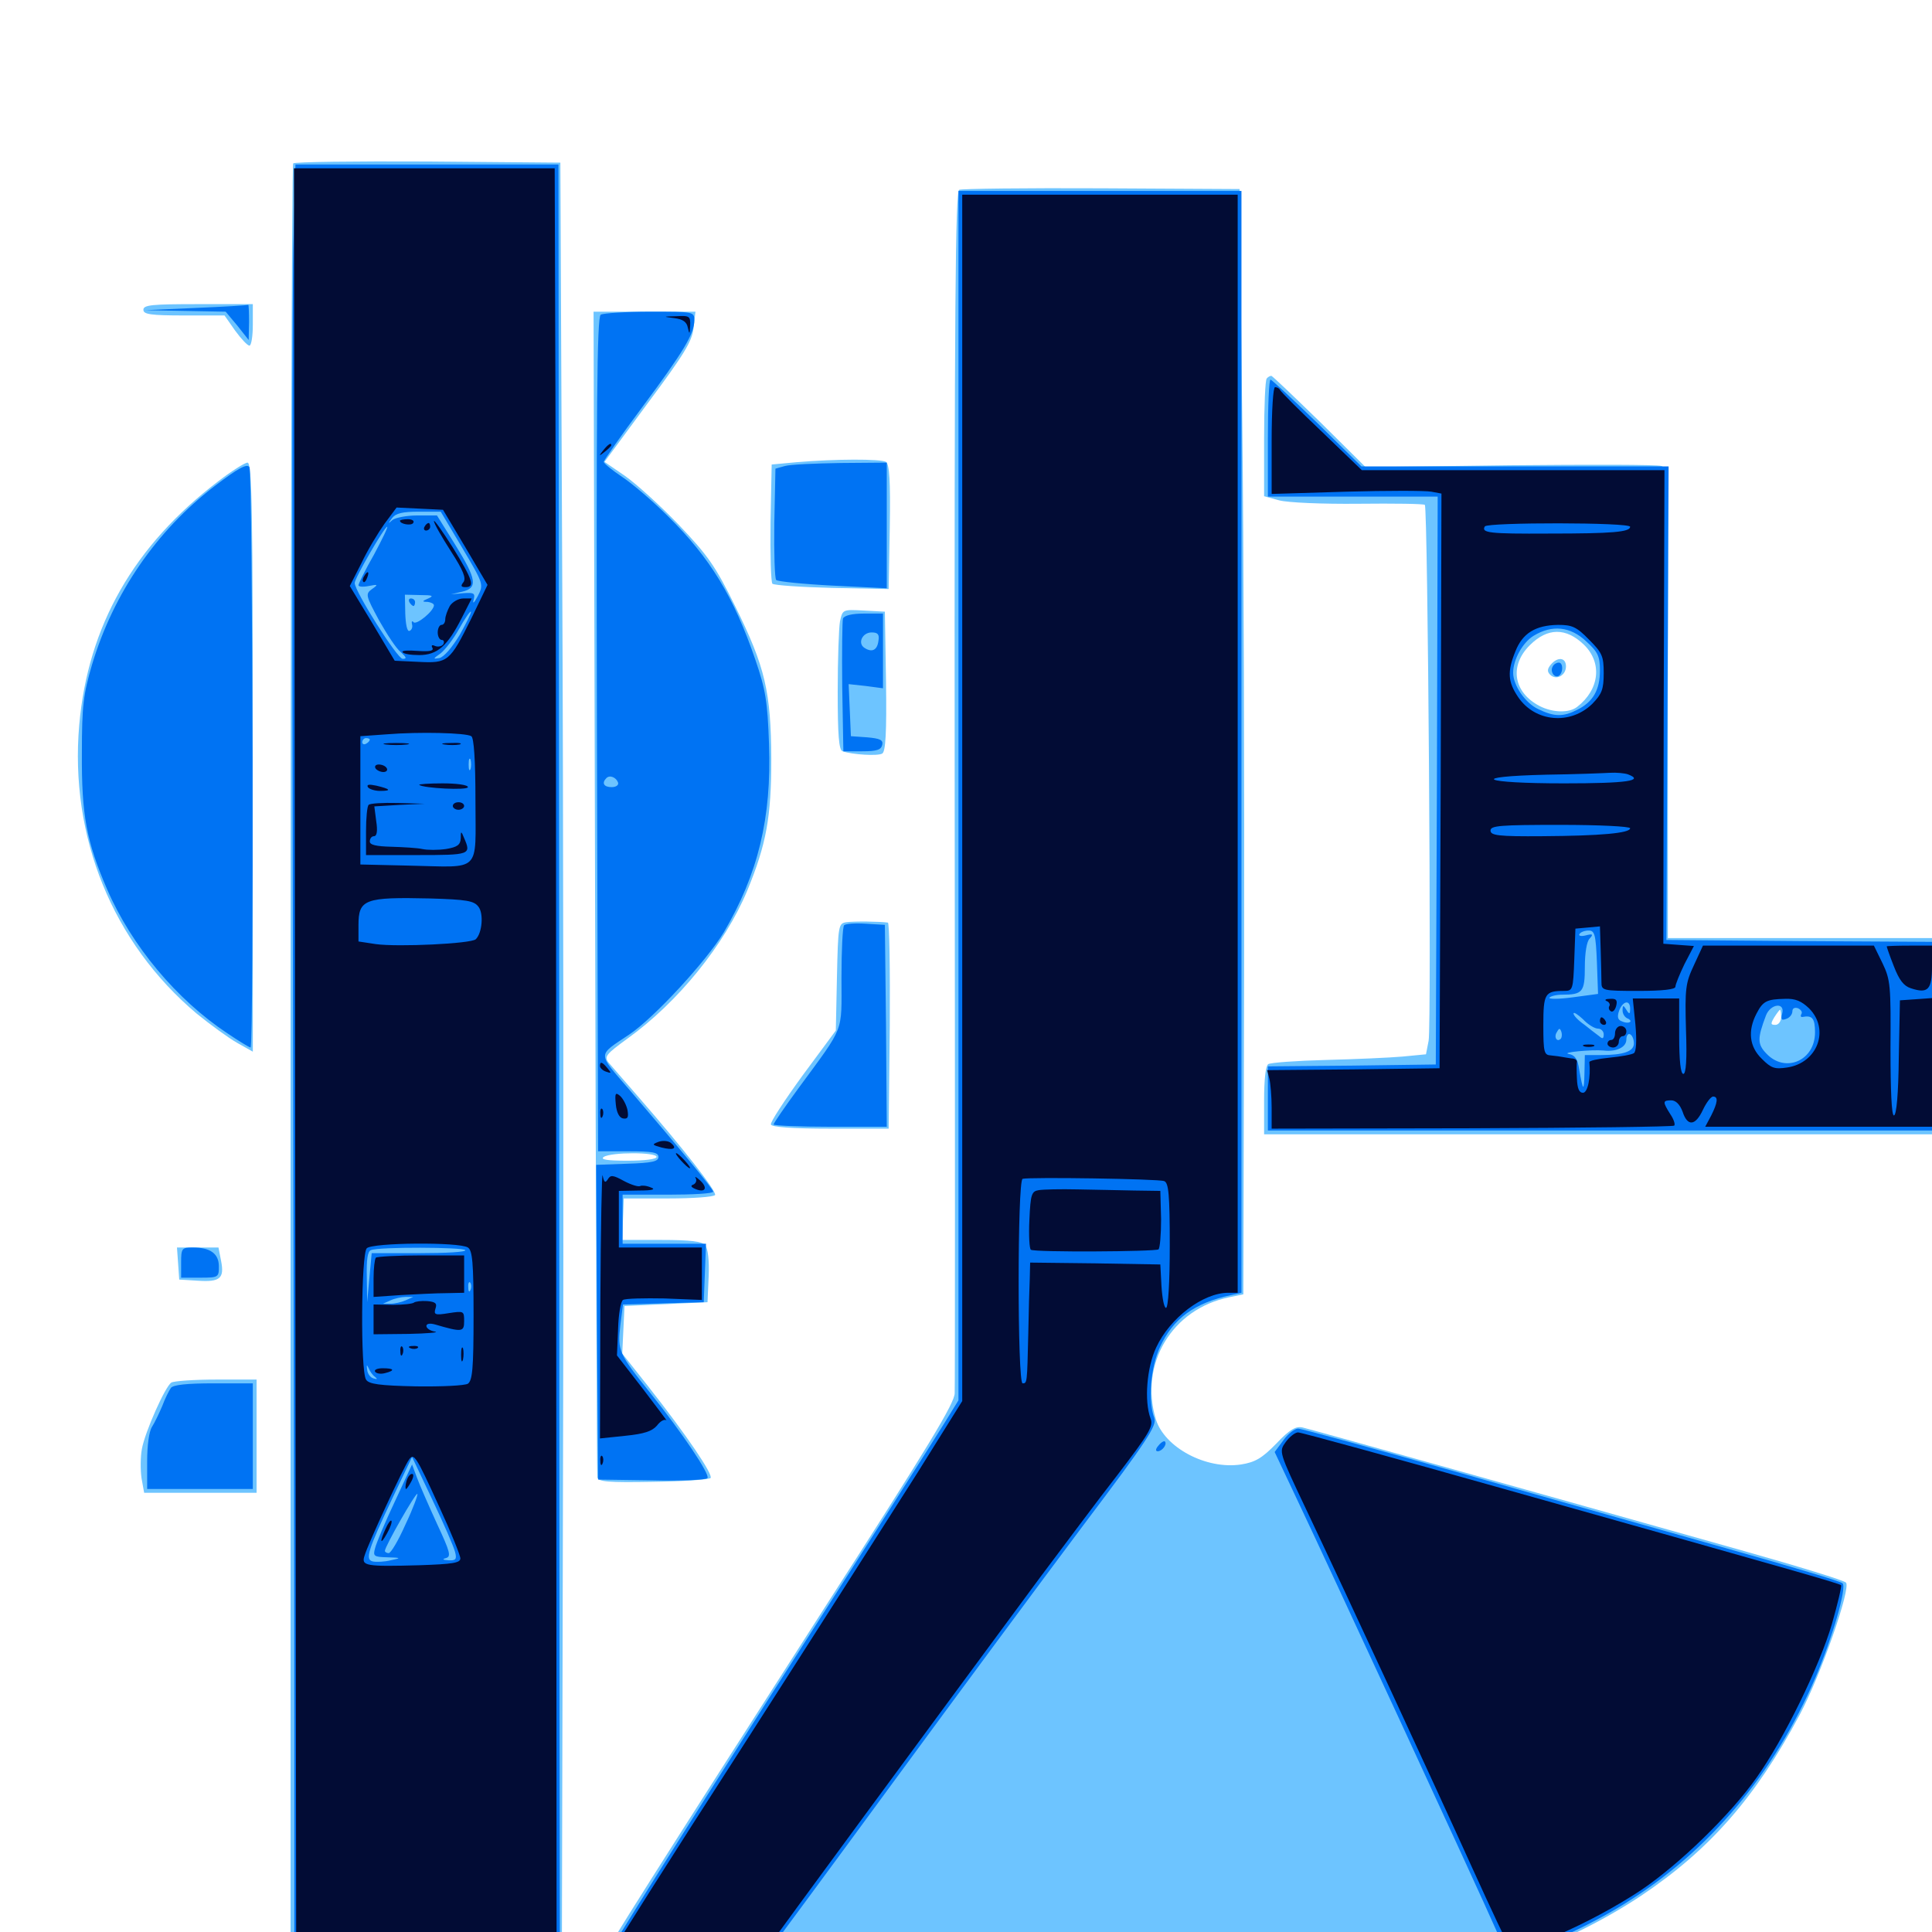 <svg xmlns="http://www.w3.org/2000/svg" viewBox="0 -1000 1000 1000">
	<path fill="#6dc4ff" d="M151.758 -915.43C150.977 -914.844 150.391 -705.078 150.391 -449.609V14.844H220.703H290.82L291.406 -235.742C291.797 -373.438 291.602 -582.812 291.016 -700.977L290.039 -915.82L221.484 -916.406C183.789 -916.602 152.539 -916.211 151.758 -915.43ZM496.484 -901.758C494.531 -900.977 493.945 -842.969 494.141 -591.992C494.336 -422.07 494.336 -281.25 494.141 -278.906C494.141 -273.828 481.055 -252.148 426.758 -167.773C339.453 -31.641 312.5 10.938 312.5 12.891C312.5 15.625 395.703 15.625 397.461 12.891C398.242 11.523 399.805 11.523 402.344 12.891C406.25 15.039 763.086 15.625 771.094 13.672C773.438 12.891 775.391 11.133 775.391 9.375C775.391 6.836 775.781 6.836 777.93 9.961C780.469 13.281 781.055 13.281 792.188 9.961C807.812 5.078 831.25 -6.641 849.414 -18.75C884.961 -42.578 908.594 -69.531 931.445 -112.305C942.578 -133.203 958.203 -178.125 955.469 -180.859C954.297 -182.031 930.859 -189.258 903.125 -197.07C789.648 -229.102 678.516 -260.156 674.219 -261.133C670.703 -261.914 667.578 -260.156 660.547 -252.734C653.125 -245.117 649.609 -243.164 642.383 -241.992C624.219 -239.258 602.734 -250.781 598.242 -265.43C589.648 -294.141 606.641 -322.461 636.133 -328.516L643.555 -330.078L643.945 -497.852C644.141 -590.234 643.75 -718.945 642.969 -783.984L641.602 -902.148L570.312 -902.539C531.055 -902.734 497.852 -902.344 496.484 -901.758ZM74.219 -839.648C74.219 -837.305 77.93 -836.719 95.312 -836.719H116.211L121.68 -828.906C124.805 -824.609 128.125 -821.094 129.102 -821.094C130.078 -821.094 130.859 -825.977 130.859 -831.836V-842.578H102.539C78.711 -842.578 74.219 -842.188 74.219 -839.648ZM308.008 -538.477C308.398 -373.242 308.984 -236.914 309.18 -235.352C309.57 -233.008 314.844 -232.617 337.891 -233.008C353.516 -233.203 366.797 -234.18 367.773 -234.961C369.336 -236.523 355.664 -256.836 335.352 -282.617L322.07 -299.414L322.656 -311.719L323.242 -324.023L344.727 -325L366.211 -325.977L366.797 -339.258C367.188 -347.461 366.406 -353.711 365.039 -355.469C363.477 -357.422 357.617 -358.203 342.383 -358.203H322.07L322.461 -368.945L322.852 -379.688H345.898C358.594 -379.688 369.336 -380.469 370.117 -381.445C371.094 -383.203 354.102 -405.078 330.273 -432.422C323.242 -440.43 316.406 -448.438 314.844 -450.195C312.695 -453.125 313.867 -454.492 324.609 -462.305C350.977 -481.25 375 -510.938 386.719 -538.867C396.68 -563.086 399.219 -576.953 399.219 -607.227C399.023 -641.992 396.094 -654.688 380.664 -685.938C370.312 -707.031 366.406 -712.5 351.367 -728.32C341.797 -738.281 329.297 -749.609 323.438 -753.711L312.891 -760.938L335.352 -791.406C354.102 -816.602 358.203 -823.242 358.984 -830.273L359.961 -838.672H333.594H307.227ZM339.844 -401.172C339.844 -400 333.594 -399.219 324.805 -399.219C314.258 -399.219 310.547 -399.805 312.5 -401.172C316.406 -403.711 339.844 -403.711 339.844 -401.172ZM655.664 -804.102C654.883 -803.516 654.297 -789.453 654.297 -773.047V-743.164L662.109 -741.016C666.602 -739.844 684.18 -739.062 703.125 -739.258C721.484 -739.453 736.914 -739.258 737.5 -738.672C739.062 -737.109 741.016 -469.531 739.453 -461.328L738.086 -454.297L725.977 -453.125C719.336 -452.539 701.562 -451.758 686.328 -451.367C671.094 -450.977 657.812 -450 656.445 -449.219C655.078 -448.242 654.297 -441.406 654.297 -430.273V-412.891H827.148H1000V-463.672V-514.453H931.641H863.281V-635.938C863.477 -750.781 863.281 -757.617 859.961 -758.789C858.008 -759.57 822.852 -759.57 781.641 -759.18L706.836 -758.203L683.008 -781.836C669.727 -794.727 658.594 -805.469 658.008 -805.469C657.422 -805.469 656.25 -804.883 655.664 -804.102ZM819.727 -666.406C829.492 -657.031 827.93 -643.164 816.406 -634.18C812.305 -630.859 803.711 -631.055 796.875 -634.57C783.398 -641.602 781.055 -655.273 791.797 -666.016C800.977 -675.195 810.547 -675.195 819.727 -666.406ZM921.875 -473.438C921.875 -471.289 920.508 -469.531 918.945 -469.531C916.406 -469.531 916.406 -470.117 918.359 -473.438C919.727 -475.586 921.094 -477.344 921.289 -477.344C921.68 -477.344 921.875 -475.586 921.875 -473.438ZM802.734 -656.055C800.781 -653.711 800.781 -652.344 802.344 -650.781C805.469 -647.656 810.547 -650.391 810.547 -655.078C810.547 -659.766 806.25 -660.156 802.734 -656.055ZM412.109 -760.742L399.414 -759.57L398.828 -729.492C398.633 -712.891 399.023 -698.633 399.805 -697.852C400.781 -697.07 414.648 -696.094 430.664 -695.703L459.961 -695.117L460.547 -727.148C460.938 -751.562 460.352 -759.57 458.594 -760.938C455.859 -762.5 432.422 -762.5 412.109 -760.742ZM113.086 -750.977C69.336 -717.773 45.508 -675.977 41.016 -624.805C35.938 -566.797 58.398 -511.914 101.758 -475.391C108.984 -469.531 118.359 -462.695 122.852 -460.156L130.859 -455.664V-608.008C130.859 -734.766 130.469 -760.547 128.125 -760.547C126.758 -760.547 119.922 -756.25 113.086 -750.977ZM434.766 -678.32C434.18 -675 433.594 -658.594 433.594 -641.992C433.594 -619.727 434.18 -611.719 436.133 -611.133C441.211 -609.375 454.492 -608.594 456.641 -609.961C458.398 -610.938 458.984 -620.898 458.594 -647.461L458.008 -683.398L447.07 -683.984C436.133 -684.57 436.133 -684.57 434.766 -678.32ZM438.086 -522.656C433.984 -522.07 433.789 -521.094 433.203 -494.336L432.617 -466.602L415.43 -443.359C406.055 -430.469 398.633 -419.141 399.023 -417.969C399.414 -416.602 409.766 -415.82 429.883 -415.82H459.961L460.547 -469.141C460.742 -498.242 460.352 -522.461 459.57 -522.461C455.469 -523.047 441.992 -523.242 438.086 -522.656ZM92.188 -346.094L92.773 -337.695L102.344 -337.109C113.867 -336.328 116.211 -338.281 114.453 -347.266L113.086 -354.297H102.344H91.602ZM88.672 -284.375C85.547 -282.422 75 -258.789 73.438 -250C72.656 -245.898 72.656 -239.062 73.242 -234.961L74.609 -227.344H103.711H132.812V-256.641V-285.938H111.914C100.195 -285.938 89.844 -285.156 88.672 -284.375Z"/>
	<path fill="#0073f3" d="M151.953 -876.367C151.172 -855.078 151.172 -699.219 151.562 -530.078C151.953 -360.938 152.344 -168.945 152.344 -103.516V15.234L221.289 14.453C274.414 14.062 290.039 13.281 289.844 11.328C289.648 10.156 289.453 -198.828 289.453 -452.93L289.062 -914.844H221.094H152.93ZM239.258 -716.406C250.391 -697.656 250.391 -697.461 247.266 -691.406C245.508 -688.086 244.531 -687.109 245.117 -689.453C246.094 -692.969 245.312 -693.359 239.844 -692.969L233.398 -692.383L239.258 -693.75C247.461 -695.703 246.68 -700.195 235.547 -718.164L226.172 -733.203H216.016C210.352 -733.203 204.688 -732.031 203.125 -730.859C200.781 -728.711 200.781 -728.906 202.93 -731.836C204.883 -734.375 208.398 -735.156 216.797 -735.156H228.125ZM193.555 -712.891C189.062 -705.078 185.547 -697.852 185.547 -697.07C185.547 -696.289 187.891 -696.094 190.82 -696.68C195.703 -697.656 195.898 -697.461 192.578 -695.117C189.062 -692.578 189.258 -691.797 196.094 -679.102C200.195 -671.875 205.078 -664.258 207.422 -662.5C210.352 -659.766 210.742 -658.984 208.398 -658.984C205.664 -658.984 183.594 -693.945 183.594 -698.242C183.594 -700.781 199.023 -727.344 200.391 -727.344C200.977 -727.344 197.852 -720.898 193.555 -712.891ZM221.68 -690.234C218.359 -688.867 218.359 -688.477 221.289 -688.477C223.047 -688.281 224.609 -687.5 224.609 -686.719C224.609 -683.789 215.625 -676.367 214.062 -677.93C213.281 -678.906 212.891 -678.32 213.281 -676.758C213.672 -675.391 213.086 -673.828 211.914 -673.438C210.742 -673.047 209.961 -676.758 209.766 -682.422L209.57 -692.188L217.578 -691.992C223.828 -691.992 224.805 -691.602 221.68 -690.234ZM237.891 -671.289C233.984 -664.844 229.688 -659.766 227.344 -659.375C224.023 -658.789 224.023 -658.984 227.93 -661.719C230.273 -663.477 234.766 -669.336 237.695 -674.609C240.625 -679.883 243.359 -683.789 243.75 -683.398C244.141 -683.008 241.406 -677.539 237.891 -671.289ZM191.406 -617.188C191.406 -616.602 190.625 -615.625 189.453 -615.039C188.477 -614.453 187.5 -614.844 187.5 -615.82C187.5 -616.992 188.477 -617.969 189.453 -617.969C190.625 -617.969 191.406 -617.578 191.406 -617.188ZM243.555 -601.953C242.969 -600.586 242.578 -601.562 242.578 -604.297C242.578 -607.031 242.969 -608.008 243.555 -606.836C243.945 -605.469 243.945 -603.125 243.555 -601.953ZM242.773 -587.305C243.945 -587.891 242.969 -588.281 240.234 -588.281C237.5 -588.281 236.523 -587.891 237.891 -587.305C239.062 -586.914 241.406 -586.914 242.773 -587.305ZM214.453 -554.102C219.531 -554.492 215.234 -554.688 205.078 -554.688C194.922 -554.688 190.625 -554.492 195.898 -554.102C200.977 -553.711 209.18 -553.711 214.453 -554.102ZM237.891 -554.102C239.648 -554.688 238.086 -555.078 234.375 -555.078C230.664 -555.078 229.102 -554.688 231.055 -554.102C232.812 -553.711 235.938 -553.711 237.891 -554.102ZM240.82 -352.93C241.406 -351.953 230.664 -351.367 217.188 -351.367H192.383L191.211 -338.672L190.039 -325.977L189.844 -339.062C189.648 -347.852 190.234 -352.344 191.992 -352.93C195.898 -354.688 239.844 -354.492 240.82 -352.93ZM243.555 -332.422C242.969 -330.859 242.383 -331.445 242.383 -333.594C242.188 -335.742 242.773 -336.914 243.359 -336.133C243.945 -335.547 244.141 -333.789 243.555 -332.422ZM209.961 -326.953C207.812 -325.977 204.297 -325.195 202.148 -325.195H198.242L202.148 -326.953C204.297 -327.93 207.812 -328.711 209.961 -328.711H213.867ZM194.141 -287.305C195.508 -286.133 195.312 -285.938 193.359 -286.523C191.797 -286.914 190.234 -288.867 190.039 -291.016C189.648 -293.555 189.844 -293.945 190.82 -291.797C191.406 -290.234 192.969 -288.086 194.141 -287.305ZM241.211 -285.938C242.773 -288.281 241.992 -288.281 238.281 -285.938C236.523 -284.766 236.328 -283.984 237.695 -283.984C238.867 -283.984 240.625 -284.961 241.211 -285.938ZM205.664 -284.57C206.836 -285.156 205.469 -285.547 202.148 -285.547C199.023 -285.547 197.852 -285.156 199.805 -284.57C201.562 -284.18 204.297 -284.18 205.664 -284.57ZM235.547 -196.68C236.523 -192.969 235.938 -192.188 232.227 -192.383C229.102 -192.578 228.711 -192.969 230.859 -193.555C233.594 -194.336 233.008 -196.68 226.172 -211.328C221.875 -220.703 217.188 -231.445 215.82 -235.156L213.281 -241.992L204.297 -222.656C199.219 -211.914 194.727 -201.172 194.141 -198.633C192.969 -194.531 193.555 -194.141 200.391 -193.945C207.812 -193.75 207.812 -193.555 202.148 -192.383C199.023 -191.602 194.922 -191.406 192.969 -191.797C188.867 -192.773 190.234 -197.266 203.516 -225.391L213.281 -245.898L223.828 -223.633C229.688 -211.328 234.961 -199.219 235.547 -196.68ZM209.961 -211.133C206.25 -202.734 202.344 -196.094 201.172 -196.094C200.195 -196.094 199.219 -196.68 199.219 -197.266C199.219 -199.609 215.234 -227.539 216.016 -226.758C216.406 -226.367 213.867 -219.336 209.961 -211.133ZM211.914 -688.281C212.5 -687.305 213.477 -686.328 214.062 -686.328C214.453 -686.328 214.844 -687.305 214.844 -688.281C214.844 -689.453 213.867 -690.234 212.695 -690.234C211.719 -690.234 211.328 -689.453 211.914 -688.281ZM496.094 -588.281V-275.195L488.867 -263.477C484.961 -257.031 444.531 -193.555 398.828 -122.266C353.32 -50.977 315.82 8.594 315.625 10.352C315.43 12.891 320.703 13.281 355.469 13.086C391.797 12.891 395.703 12.5 398.438 9.18C400 7.227 428.711 -31.641 461.914 -76.953C495.312 -122.461 539.648 -182.422 560.742 -210.547C594.336 -255.078 598.828 -262.109 597.461 -266.016C594.141 -274.805 595.508 -292.188 600.391 -302.734C607.227 -317.578 618.164 -325.586 637.305 -329.688L642.578 -330.859V-616.016V-901.172H569.336H496.094ZM101.562 -840.625L75.195 -839.453L96.094 -839.062L116.797 -838.672L122.852 -831.445L128.711 -824.023L128.906 -833.398C128.906 -838.477 128.711 -842.383 128.516 -842.188C128.125 -841.992 116.016 -841.211 101.562 -840.625ZM310.938 -837.109C308.984 -835.742 308.594 -791.016 308.984 -619.727L309.57 -404.102H325.195C337.695 -404.102 340.82 -403.516 340.82 -401.172C340.82 -398.828 337.5 -398.047 324.609 -397.656L308.594 -397.07L308.984 -315.625L309.57 -234.18L337.305 -233.789C352.539 -233.398 365.43 -233.984 366.211 -234.961C367.383 -237.109 353.516 -257.812 336.523 -279.102C320.312 -299.219 319.531 -300.977 321.094 -314.062L322.461 -324.805L343.359 -325.391L364.258 -325.977L364.844 -341.211L365.43 -356.25H343.75H322.266V-368.945V-381.641H345.703C358.594 -381.641 369.141 -382.227 369.141 -383.203C369.141 -384.57 351.562 -405.859 325.781 -435.938C308.984 -455.469 308.984 -453.32 325.586 -464.453C338.477 -473.047 365.625 -502.539 374.609 -517.383C392.383 -547.656 399.414 -576.562 398.047 -614.844C397.266 -636.914 396.289 -642.969 391.016 -658.398C379.883 -691.016 367.578 -711.328 345.508 -733.008C337.891 -740.625 327.344 -749.609 322.07 -753.125C316.797 -756.641 312.5 -760.156 312.5 -760.938C312.5 -761.719 321.484 -774.609 332.422 -789.258C354.102 -818.359 359.375 -827.344 359.375 -834.18C359.375 -838.672 358.984 -838.672 336.523 -838.672C323.828 -838.672 312.305 -837.891 310.938 -837.109ZM319.922 -594.922C320.312 -593.555 318.75 -592.578 316.602 -592.578C312.5 -592.578 311.328 -594.727 313.867 -597.266C315.625 -599.023 318.945 -597.656 319.922 -594.922ZM656.25 -773.242V-742.969H700.195H744.141L743.75 -596.094L743.164 -449.023L699.805 -448.438L656.25 -448.047V-431.445V-414.844H828.125H1000V-463.672V-512.5L931.25 -512.891L862.5 -513.477L863.086 -636.133L863.672 -758.594H784.18H704.688L681.836 -781.055C669.141 -793.359 658.203 -803.516 657.617 -803.516C656.836 -803.516 656.25 -789.844 656.25 -773.242ZM821.094 -667.969C827.148 -662.5 828.125 -660.156 828.125 -652.93C828.125 -642.969 824.609 -636.719 816.406 -632.617C809.18 -628.906 804.492 -628.906 796.094 -633.008C789.453 -636.133 783.203 -645.312 783.203 -651.758C783.203 -658.594 788.086 -667.383 793.75 -670.898C803.32 -676.758 812.891 -675.781 821.094 -667.969ZM826.562 -501.953L827.148 -485.547L814.062 -483.789C806.836 -482.812 801.562 -482.812 801.953 -483.594C802.539 -484.375 805.469 -485.156 808.594 -485.156C819.141 -485.156 820.312 -486.523 820.312 -499.609C820.312 -506.641 821.289 -512.891 822.852 -514.258C824.805 -516.406 824.414 -516.797 820.703 -515.82C818.359 -515.234 816.797 -515.625 817.578 -516.602C818.164 -517.578 820.312 -518.359 822.266 -518.359C825.391 -518.359 825.977 -516.406 826.562 -501.953ZM843.75 -477.93C843.75 -475 843.359 -474.805 841.797 -477.344C840.234 -479.883 839.844 -479.883 839.844 -476.953C839.844 -475.195 841.016 -473.438 842.383 -472.852C843.555 -472.461 844.336 -471.484 843.75 -471.094C843.164 -470.508 841.406 -470.508 839.648 -471.289C837.305 -472.07 836.914 -473.633 838.086 -476.953C840.039 -482.031 843.75 -482.617 843.75 -477.93ZM922.461 -475.391C921.68 -472.266 922.07 -471.68 924.609 -472.656C926.367 -473.242 927.734 -475 927.734 -476.562C927.734 -478.125 928.906 -478.711 930.664 -478.125C932.227 -477.344 933.008 -476.172 932.422 -475.195C931.836 -474.219 932.031 -473.438 933.008 -473.633C938.086 -474.609 939.453 -472.852 939.453 -465.625C939.453 -450.977 924.023 -444.336 914.258 -454.688C909.57 -459.57 909.57 -462.5 914.062 -474.414C916.406 -480.469 924.023 -481.445 922.461 -475.391ZM827.148 -467.578C828.711 -467.578 830.078 -466.211 830.078 -464.648C830.078 -462.305 829.492 -462.109 827.734 -463.672C826.367 -464.648 822.852 -467.383 819.922 -469.727C816.797 -471.875 814.453 -474.414 814.453 -475.391C814.453 -476.367 816.602 -475 819.336 -472.461C821.875 -469.727 825.391 -467.578 827.148 -467.578ZM807.812 -462.305C805.859 -460.352 804.102 -463.281 805.859 -465.82C807.031 -467.969 807.422 -467.969 808.203 -465.82C808.594 -464.453 808.398 -462.891 807.812 -462.305ZM845.703 -459.961C845.703 -455.859 840.625 -453.906 828.711 -453.906H820.312L820.117 -444.727C819.922 -434.57 819.336 -435.156 817.383 -446.484C816.602 -451.758 815.234 -453.906 811.914 -454.492C807.812 -455.273 823.828 -456.836 830.078 -456.25C836.719 -455.469 841.797 -458.008 841.797 -461.914C841.797 -464.062 842.773 -465.234 843.75 -464.648C844.922 -464.062 845.703 -461.914 845.703 -459.961ZM806.055 -456.641C806.836 -457.227 805.664 -457.812 803.516 -457.617C801.367 -457.617 800.781 -457.031 802.344 -456.445C803.711 -455.859 805.469 -456.055 806.055 -456.641ZM803.711 -655.078C802.148 -652.539 804.492 -648.828 806.836 -650.195C809.18 -651.758 809.18 -657.031 806.836 -657.031C805.664 -657.031 804.297 -656.25 803.711 -655.078ZM111.133 -748.438C81.055 -725.391 58.789 -693.164 47.656 -656.055C43.164 -640.625 42.383 -634.961 42.383 -610.156C42.188 -578.125 44.727 -564.453 55.469 -539.648C68.164 -510.352 91.406 -482.617 117.578 -465.234C123.633 -461.133 129.102 -457.812 129.688 -457.812C131.445 -457.812 130.859 -755.273 129.102 -758.203C127.93 -760.156 123.438 -757.812 111.133 -748.438ZM406.25 -758.789L401.367 -757.422L400.781 -729.297C400.586 -713.867 400.977 -700.586 401.758 -699.805C402.539 -699.023 415.82 -697.656 431.25 -696.875L458.984 -695.508V-728.125V-760.547L435.156 -760.352C421.875 -760.156 408.984 -759.57 406.25 -758.789ZM436.328 -679.883C435.938 -678.516 435.742 -662.5 435.938 -644.336L436.523 -611.133H446.289C453.906 -611.133 456.055 -611.914 456.641 -614.453C457.227 -616.992 455.469 -617.773 448.828 -618.359L440.43 -618.945L439.844 -632.422L439.258 -645.898L448.242 -644.922L457.031 -643.75V-663.086V-682.422H447.266C441.016 -682.422 437.109 -681.445 436.328 -679.883ZM454.688 -668.359C454.102 -663.477 451.367 -662.109 447.461 -664.648C443.75 -666.992 446.289 -672.656 451.172 -672.656C454.297 -672.656 455.273 -671.68 454.688 -668.359ZM436.914 -521.094C436.133 -520.312 435.547 -508.008 435.547 -493.945C435.547 -464.844 437.5 -469.727 413.281 -436.719C406.25 -427.148 400.391 -418.555 400.391 -417.969C400.391 -417.383 413.672 -416.797 429.688 -416.797H458.984L458.594 -469.141L458.008 -521.289L448.242 -521.875C442.773 -522.266 437.695 -521.875 436.914 -521.094ZM93.75 -346.484V-338.672H103.516C113.086 -338.672 113.281 -338.867 113.281 -344.531C113.281 -351.172 108.789 -354.297 99.805 -354.297C94.141 -354.297 93.75 -353.906 93.75 -346.484ZM88.477 -281.641C87.5 -280.273 85.352 -275.977 83.984 -272.266C82.422 -268.555 80.078 -263.672 78.711 -261.523C77.148 -259.18 76.172 -251.953 76.172 -243.555V-229.297H103.516H130.859V-256.641V-283.984H110.547C96.68 -283.984 89.648 -283.203 88.477 -281.641ZM664.258 -254.492L659.766 -248.438L672.852 -220.703C686.328 -192.383 764.648 -23.242 774.414 -0.977C779.883 11.133 780.078 11.328 786.523 10.352C796.68 8.594 822.852 -3.32 841.211 -14.844C884.57 -41.797 918.164 -81.641 939.648 -131.641C948.242 -151.758 956.055 -178.32 953.711 -180.469C952.93 -181.445 926.758 -189.258 895.508 -198.047C864.453 -206.836 801.953 -224.414 756.836 -237.305C711.914 -250 673.633 -260.547 671.875 -260.547C670.117 -260.547 666.602 -257.812 664.258 -254.492ZM599.609 -251.758C598.047 -250 598.047 -248.828 599.219 -248.828C601.562 -248.828 604.297 -252.539 602.93 -253.906C602.539 -254.297 600.977 -253.516 599.609 -251.758ZM769.141 8.008C768.555 8.594 686.133 9.18 586.133 9.18C468.359 8.984 404.297 9.766 404.297 10.938C404.297 12.305 469.141 12.891 588.867 12.891C751.953 12.891 773.242 12.5 772.266 9.961C770.898 6.641 770.703 6.641 769.141 8.008Z"/>
	<path fill="#020c35" d="M152.734 -450L153.32 12.891H208.398C243.164 12.891 263.867 12.109 264.648 10.938C265.234 9.766 267.773 9.375 270.117 9.766C272.461 10.352 277.539 11.133 281.25 11.719L288.086 12.891L287.891 -328.516C287.891 -516.211 287.695 -724.414 287.5 -791.406L287.109 -912.891H219.531H152.148ZM240.82 -716.797L252.344 -697.266L243.945 -679.883C232.812 -657.422 231.836 -656.641 216.602 -657.422L204.297 -658.008L192.773 -677.344L181.055 -696.68L187.109 -708.594C190.234 -715.234 195.703 -724.219 199.023 -728.906L205.273 -737.305L217.383 -736.719L229.297 -736.133ZM243.945 -618.945C245.312 -618.164 246.094 -606.445 246.094 -585.742C246.094 -547.656 249.609 -551.172 211.914 -551.953L186.523 -552.539V-585.742V-618.945L200.195 -619.922C217.188 -621.289 241.211 -620.703 243.945 -618.945ZM247.656 -530.664C250.391 -527.148 249.609 -517.188 246.289 -513.867C243.945 -511.523 205.859 -509.766 194.531 -511.328L185.547 -512.695V-521.094C185.547 -534.57 188.672 -535.742 222.656 -534.961C241.602 -534.375 245.312 -533.789 247.656 -530.664ZM242.188 -354.297C244.531 -352.734 245.117 -346.68 245.117 -319.141C245.117 -291.602 244.531 -285.547 242.188 -283.789C240.43 -282.812 228.906 -282.227 215.234 -282.422C196.484 -282.812 190.82 -283.594 189.453 -285.938C186.523 -290.43 186.914 -350.977 189.844 -353.906C192.773 -356.836 237.695 -357.227 242.188 -354.297ZM227.344 -220.117C233.398 -207.031 238.281 -194.922 238.281 -193.359C238.281 -191.016 234.18 -190.43 217.383 -189.844C189.258 -189.062 186.914 -189.453 188.672 -194.727C190.234 -200.391 209.18 -241.211 211.719 -244.531C214.258 -248.047 215.234 -246.68 227.344 -220.117ZM207.031 -730.469C207.031 -730.859 208.789 -731.25 211.133 -731.25C213.281 -731.25 214.648 -730.469 213.867 -729.297C212.891 -727.734 207.031 -728.711 207.031 -730.469ZM224.609 -730.273C224.609 -729.102 228.516 -722.266 233.398 -714.648C239.844 -704.688 241.406 -700.586 239.844 -698.633C238.281 -696.68 238.672 -696.094 241.016 -696.094C245.898 -696.094 244.727 -699.805 234.375 -716.602C228.906 -725.195 224.609 -731.25 224.609 -730.273ZM219.727 -727.344C219.141 -726.367 219.531 -725.391 220.508 -725.391C221.68 -725.391 222.656 -726.367 222.656 -727.344C222.656 -728.516 222.266 -729.297 221.875 -729.297C221.289 -729.297 220.312 -728.516 219.727 -727.344ZM188.477 -701.758C187.695 -700.586 187.5 -699.414 188.086 -698.828C188.477 -698.242 189.453 -699.219 190.039 -700.977C191.406 -704.297 190.234 -704.883 188.477 -701.758ZM232.812 -686.328C231.641 -684.18 230.469 -681.055 230.469 -679.492C230.469 -677.93 229.688 -676.562 228.516 -676.562C227.539 -676.562 226.562 -674.805 226.562 -672.656C226.562 -670.508 227.539 -668.75 228.711 -668.75C229.688 -668.75 230.078 -667.773 229.492 -666.602C228.711 -665.43 226.758 -665.039 225.195 -665.625C223.633 -666.406 223.047 -666.016 223.828 -664.648C224.609 -663.086 222.266 -662.695 216.211 -663.086C211.328 -663.477 207.812 -663.281 208.398 -662.5C208.789 -661.523 212.695 -660.938 216.992 -660.938C226.367 -660.938 231.641 -665.625 239.062 -680.273L244.141 -690.234H239.844C237.305 -690.234 234.18 -688.477 232.812 -686.328ZM199.805 -614.648C196.68 -615.039 199.219 -615.43 205.078 -615.43C210.938 -615.43 213.477 -615.039 210.547 -614.648C207.422 -614.258 202.734 -614.258 199.805 -614.648ZM230.078 -614.648C227.539 -615.039 229.102 -615.43 233.398 -615.43C237.695 -615.625 239.648 -615.234 237.891 -614.648C235.938 -614.258 232.422 -614.258 230.078 -614.648ZM194.336 -602.344C194.922 -601.367 196.875 -600.391 198.438 -600.391C200 -600.391 200.781 -601.367 200.195 -602.344C199.609 -603.516 197.656 -604.297 196.094 -604.297C194.531 -604.297 193.75 -603.516 194.336 -602.344ZM190.43 -592.578C191.016 -591.602 193.945 -590.625 196.68 -590.625C202.93 -590.625 202.148 -591.602 194.727 -593.359C191.016 -594.141 189.648 -593.945 190.43 -592.578ZM216.992 -593.75C216.602 -594.141 222.07 -594.531 229.102 -594.531C236.328 -594.531 242.188 -593.75 242.188 -592.578C242.188 -590.82 219.141 -591.992 216.992 -593.75ZM190.82 -583.398C190.039 -582.812 189.453 -576.562 189.453 -569.727V-557.422H215.82C243.555 -557.422 243.945 -557.617 240.234 -566.211C238.672 -570.117 238.477 -569.922 238.477 -566.016C238.281 -562.695 236.719 -561.523 230.859 -560.547C226.758 -559.961 221.289 -559.961 218.555 -560.547C216.016 -561.133 208.789 -561.523 202.734 -561.719C194.531 -561.914 191.406 -562.695 191.406 -564.453C191.406 -566.016 192.383 -567.188 193.555 -567.188C195.117 -567.188 195.508 -569.922 194.727 -575L193.75 -582.617L206.836 -583.398L219.727 -583.984L205.859 -584.375C198.242 -584.57 191.406 -584.18 190.82 -583.398ZM234.375 -582.812C234.375 -581.836 235.742 -580.859 237.305 -580.859C238.867 -580.859 240.234 -581.836 240.234 -582.812C240.234 -583.984 238.867 -584.766 237.305 -584.766C235.742 -584.766 234.375 -583.984 234.375 -582.812ZM194.531 -349.023C193.945 -348.242 193.359 -343.555 193.359 -338.281V-328.711L207.617 -329.688C215.234 -330.078 225.781 -330.664 231.055 -330.664L240.234 -330.859V-340.43V-350.195H217.969C205.664 -350.195 195.117 -349.609 194.531 -349.023ZM214.258 -325.781C213.672 -325.195 208.789 -324.609 203.32 -324.609L193.359 -324.805V-316.992V-309.375L211.523 -309.57C221.289 -309.766 227.539 -310.352 225.195 -310.742C222.656 -311.133 220.703 -312.5 220.703 -313.672C220.703 -314.844 222.461 -315.234 225.195 -314.453C239.258 -310.352 240.234 -310.547 240.234 -316.211C240.234 -321.484 240.039 -321.484 232.227 -320.312C225.195 -319.141 224.414 -319.531 225.391 -322.656C226.367 -325.391 225.391 -326.172 221.094 -326.562C217.969 -326.758 215.039 -326.367 214.258 -325.781ZM207.227 -300.391C207.227 -298.242 207.812 -297.656 208.398 -299.219C208.984 -300.586 208.789 -302.344 208.203 -302.93C207.617 -303.711 207.031 -302.539 207.227 -300.391ZM212.5 -302.148C210.938 -302.734 211.523 -303.32 213.672 -303.32C215.82 -303.516 216.992 -302.93 216.211 -302.344C215.625 -301.758 213.867 -301.562 212.5 -302.148ZM238.672 -298.633C238.672 -295.508 239.062 -294.336 239.648 -296.289C240.039 -298.047 240.039 -300.781 239.648 -302.148C239.062 -303.32 238.672 -301.953 238.672 -298.633ZM194.141 -290.039C193.555 -291.016 195.312 -291.797 198.047 -291.797C204.102 -291.797 204.688 -290.625 199.219 -289.258C197.07 -288.672 194.727 -289.062 194.141 -290.039ZM210.352 -233.203C209.766 -231.055 209.766 -229.297 210.156 -229.297C210.547 -229.297 211.719 -231.055 212.891 -233.203C214.062 -235.352 214.258 -237.109 213.281 -237.109C212.109 -237.109 210.938 -235.352 210.352 -233.203ZM199.609 -208.789C196.289 -201.562 196.875 -200 200.391 -206.445C202.148 -209.57 203.125 -212.5 202.539 -212.891C202.148 -213.281 200.781 -211.523 199.609 -208.789ZM498.047 -586.914V-274.805L475 -237.891C462.109 -217.578 421.289 -153.516 384.18 -95.703C346.875 -37.891 316.406 10.352 316.406 11.133C316.406 11.914 334.18 12.5 355.859 12.305C395.117 11.719 395.117 11.719 398.242 7.031C400.977 2.734 481.25 -106.25 538.086 -183.203C550 -199.023 567.969 -223.242 578.516 -236.719C594.922 -258.203 597.07 -261.719 595.508 -265.82C592.188 -274.805 593.555 -292.188 598.438 -302.539C605.469 -317.773 622.656 -330.859 635.742 -330.859H640.625V-615.039V-899.219H569.336H498.047ZM602.539 -388.672C604.883 -387.891 605.469 -381.836 605.469 -355.273C605.469 -336.328 604.688 -323.047 603.516 -323.047C602.539 -323.047 601.562 -328.125 601.172 -334.375L600.586 -345.508L566.992 -346.094L533.203 -346.484L533.008 -338.281C532.812 -333.594 532.422 -320.703 532.227 -309.375C531.641 -283.984 531.641 -283.984 529.297 -283.984C526.562 -283.984 526.562 -388.867 529.297 -389.844C532.617 -390.82 599.609 -389.844 602.539 -388.672ZM537.695 -383.984C533.984 -383.398 533.398 -382.031 532.812 -368.555C532.422 -360.547 532.812 -353.516 533.594 -353.125C535.742 -351.758 597.656 -352.148 599.609 -353.32C600.391 -353.906 600.977 -360.938 600.977 -368.945L600.586 -383.594L586.914 -383.789C579.492 -383.984 566.211 -384.18 557.617 -384.375C549.023 -384.57 540.039 -384.375 537.695 -383.984ZM349.023 -835.352C353.516 -834.766 355.469 -833.398 356.055 -830.273C356.836 -826.758 357.031 -826.953 357.227 -831.445C357.422 -836.328 356.836 -836.719 350.195 -836.328C342.969 -836.133 342.969 -836.133 349.023 -835.352ZM658.203 -771.875V-744.336L696.875 -745.508C717.969 -746.094 737.695 -746.094 740.82 -745.508L746.094 -744.531L745.703 -595.703L745.117 -447.07L700.391 -446.484L655.859 -446.094L657.031 -441.602C657.617 -439.258 658.203 -432.422 658.203 -426.562V-415.82L761.719 -416.016C818.75 -416.211 866.016 -416.797 866.602 -417.383C867.188 -418.164 866.211 -420.898 864.453 -423.438C860.547 -429.688 860.547 -430.469 865.039 -430.469C867.383 -430.469 869.531 -428.32 870.898 -424.609C873.438 -416.797 877.539 -417.188 881.445 -425.586C883.203 -429.297 885.547 -432.422 886.719 -432.422C889.453 -432.422 889.062 -429.297 885.742 -422.656L882.617 -416.797H941.406H1000V-450.195V-483.398L991.797 -482.812L983.398 -482.227L982.812 -452.539C982.617 -434.18 981.641 -422.656 980.273 -422.656C979.102 -422.656 978.516 -435.156 978.516 -457.422C978.711 -489.844 978.516 -492.773 974.414 -501.367L969.922 -510.547H925.781H881.445L876.758 -500.391C872.461 -491.211 872.07 -488.477 872.656 -467.188C873.242 -451.367 872.656 -444.141 871.289 -444.141C869.922 -444.141 869.141 -450.781 869.141 -463.672V-483.203H857.227H845.117L846.484 -469.727C847.266 -461.133 846.875 -455.664 845.703 -454.883C844.531 -454.102 838.867 -453.125 833.008 -452.539C827.148 -451.953 822.461 -450.977 822.656 -450.195C823.438 -442.578 821.875 -434.375 819.336 -434.375C817.383 -434.375 816.406 -436.523 816.211 -441.797C816.016 -445.703 816.016 -449.609 816.211 -450.586C816.211 -451.367 815.039 -452.148 813.477 -452.148C811.914 -452.344 809.766 -452.734 808.594 -452.93C807.617 -453.125 804.883 -453.516 802.734 -453.711C799.219 -453.906 798.828 -455.273 798.828 -469.336C798.828 -485.742 799.609 -487.109 809.57 -487.109C814.062 -487.109 814.258 -487.695 814.844 -503.32L815.43 -519.336L821.875 -519.922L828.125 -520.508L828.516 -508.203C828.711 -501.367 828.906 -493.945 828.906 -491.602C828.906 -487.305 829.492 -487.109 848.047 -487.109C860.742 -487.109 867.188 -487.891 867.188 -489.258C867.188 -490.43 869.336 -495.703 871.875 -500.977L876.758 -510.352L868.75 -510.938L860.938 -511.523L861.133 -634.18L861.523 -756.641H783.203H704.883L683.984 -776.758C672.461 -787.695 662.891 -797.266 662.5 -798.242C662.109 -799.023 660.938 -799.609 659.961 -799.609C658.984 -799.609 658.203 -787.5 658.203 -771.875ZM843.75 -727.344C843.75 -724.609 834.57 -723.828 801.758 -723.828C770.508 -723.633 766.602 -724.219 768.555 -727.539C770.117 -729.688 843.75 -729.688 843.75 -727.344ZM822.461 -668.945C829.297 -662.109 830.078 -660.352 830.078 -651.562C830.078 -643.164 829.102 -640.82 824.219 -635.742C812.891 -624.609 794.531 -626.172 785.742 -639.258C780.469 -647.07 780.078 -652.344 784.375 -662.891C788.086 -672.266 794.727 -676.367 806.445 -676.562C813.672 -676.562 816.016 -675.586 822.461 -668.945ZM842.578 -599.219C851.367 -595.898 842.188 -594.531 809.57 -594.531C766.797 -594.531 759.375 -598.047 800.391 -599.023C815.039 -599.219 829.883 -599.805 833.398 -600C836.719 -600.195 840.82 -599.805 842.578 -599.219ZM843.75 -571.289C843.75 -568.75 828.32 -567.383 798.438 -567.188C775.391 -566.992 771.484 -567.578 771.484 -570.117C771.484 -572.656 776.367 -573.047 807.617 -573.047C827.539 -573.047 843.75 -572.266 843.75 -571.289ZM936.328 -478.125C947.266 -467.188 940.82 -449.805 925 -447.461C918.555 -446.484 916.797 -447.07 911.914 -451.953C905.469 -458.203 904.492 -466.406 909.18 -475.391C912.5 -481.836 914.453 -482.812 924.023 -483.008C929.297 -483.203 932.422 -481.836 936.328 -478.125ZM312.305 -766.992C309.766 -763.867 309.961 -763.672 313.086 -766.211C314.844 -767.578 316.406 -769.141 316.406 -769.531C316.406 -771.094 314.844 -770.117 312.305 -766.992ZM976.562 -510.156C976.562 -509.766 978.125 -505.273 980.273 -499.805C983.008 -492.773 985.352 -489.648 989.062 -488.477C997.852 -485.547 1000 -487.695 1000 -499.805V-510.547H988.281C981.836 -510.547 976.562 -510.352 976.562 -510.156ZM831.641 -481.836C832.812 -481.445 833.594 -480.078 833.008 -479.297C832.422 -478.32 832.812 -477.148 833.789 -476.562C834.766 -475.977 835.938 -477.148 836.523 -479.297C837.305 -482.422 836.523 -483.203 833.398 -483.008C831.055 -483.008 830.273 -482.422 831.641 -481.836ZM828.125 -471.484C828.125 -470.508 829.102 -469.531 830.273 -469.531C831.25 -469.531 831.641 -470.508 831.055 -471.484C830.469 -472.656 829.492 -473.438 828.906 -473.438C828.516 -473.438 828.125 -472.656 828.125 -471.484ZM835.938 -465.234C835.938 -463.281 835.156 -461.719 833.984 -461.719C833.008 -461.719 832.031 -460.938 832.031 -459.766C832.031 -458.789 833.398 -457.812 834.961 -457.812C836.523 -457.812 837.891 -459.18 837.891 -460.742C837.891 -462.305 838.867 -463.672 839.844 -463.672C841.016 -463.672 841.797 -464.844 841.797 -466.211C841.797 -467.773 840.43 -468.945 838.867 -468.945C837.305 -468.945 835.938 -467.188 835.938 -465.234ZM819.922 -458.398C818.555 -458.984 819.531 -459.375 822.266 -459.375C825 -459.375 825.977 -458.984 824.805 -458.398C823.438 -458.008 821.094 -458.008 819.922 -458.398ZM310.547 -448.242C310.547 -447.266 311.914 -445.898 313.672 -445.312C316.406 -444.336 316.602 -444.531 314.453 -447.07C311.719 -450.391 310.547 -450.781 310.547 -448.242ZM318.75 -428.32C319.141 -424.219 320.508 -421.484 322.461 -421.094C325 -420.703 325.391 -421.68 324.805 -425.391C324.219 -428.125 322.461 -431.445 320.898 -432.812C318.555 -434.766 318.164 -434.18 318.75 -428.32ZM310.742 -423.438C310.742 -421.289 311.328 -420.703 311.914 -422.266C312.5 -423.633 312.305 -425.391 311.719 -425.977C311.133 -426.758 310.547 -425.586 310.742 -423.438ZM340.82 -408.984C337.305 -407.617 337.5 -407.422 342.383 -406.055C348.633 -404.492 350.781 -405.469 347.266 -408.398C345.898 -409.57 342.969 -409.766 340.82 -408.984ZM352.539 -399.219C354.492 -397.07 356.445 -395.312 357.031 -395.312C357.617 -395.312 356.445 -397.07 354.492 -399.219C352.539 -401.367 350.586 -403.125 350 -403.125C349.414 -403.125 350.586 -401.367 352.539 -399.219ZM310.742 -325.781L310.547 -255.469L323.633 -256.836C333.398 -257.812 337.5 -259.18 340.039 -262.109C341.797 -264.453 343.945 -265.625 344.922 -264.844C345.703 -264.062 340.234 -271.289 332.812 -281.055L319.336 -298.438L319.922 -312.109C320.117 -319.727 321.289 -326.367 322.461 -327.148C323.633 -327.93 333.398 -328.125 343.945 -327.93L363.281 -327.148V-340.82V-354.297H341.797H320.312V-368.945V-383.594L330.664 -383.789C337.695 -383.789 339.648 -384.375 336.914 -385.352C334.766 -386.328 332.227 -386.523 331.445 -386.133C330.469 -385.547 326.758 -386.719 323.047 -388.672C317.383 -391.797 316.016 -391.992 314.648 -389.648C313.281 -387.5 312.695 -387.891 311.914 -391.602C311.523 -394.141 310.938 -364.648 310.742 -325.781ZM360.156 -390.039C360.742 -388.867 360.156 -387.5 358.984 -386.914C357.227 -386.328 357.617 -385.547 359.961 -384.57C365.039 -382.422 366.602 -385.156 362.305 -389.062C360.352 -390.82 359.375 -391.406 360.156 -390.039ZM665.43 -253.516C661.914 -248.633 661.914 -248.633 675.977 -218.945C697.852 -172.852 742.578 -76.172 762.109 -33.008C771.875 -11.523 780.469 6.836 781.445 7.812C785.352 12.109 823.242 -4.297 849.414 -21.68C869.141 -34.961 895.703 -60.742 909.18 -79.883C923.242 -99.609 941.797 -137.5 948.242 -159.57C951.172 -169.922 953.32 -178.906 952.93 -179.492C951.953 -180.469 928.516 -187.109 779.297 -229.102C721.875 -245.312 673.438 -258.594 671.875 -258.594C670.312 -258.594 667.383 -256.25 665.43 -253.516ZM310.742 -243.75C310.742 -241.602 311.328 -241.016 311.914 -242.578C312.5 -243.945 312.305 -245.703 311.719 -246.289C311.133 -247.07 310.547 -245.898 310.742 -243.75Z"/>
</svg>